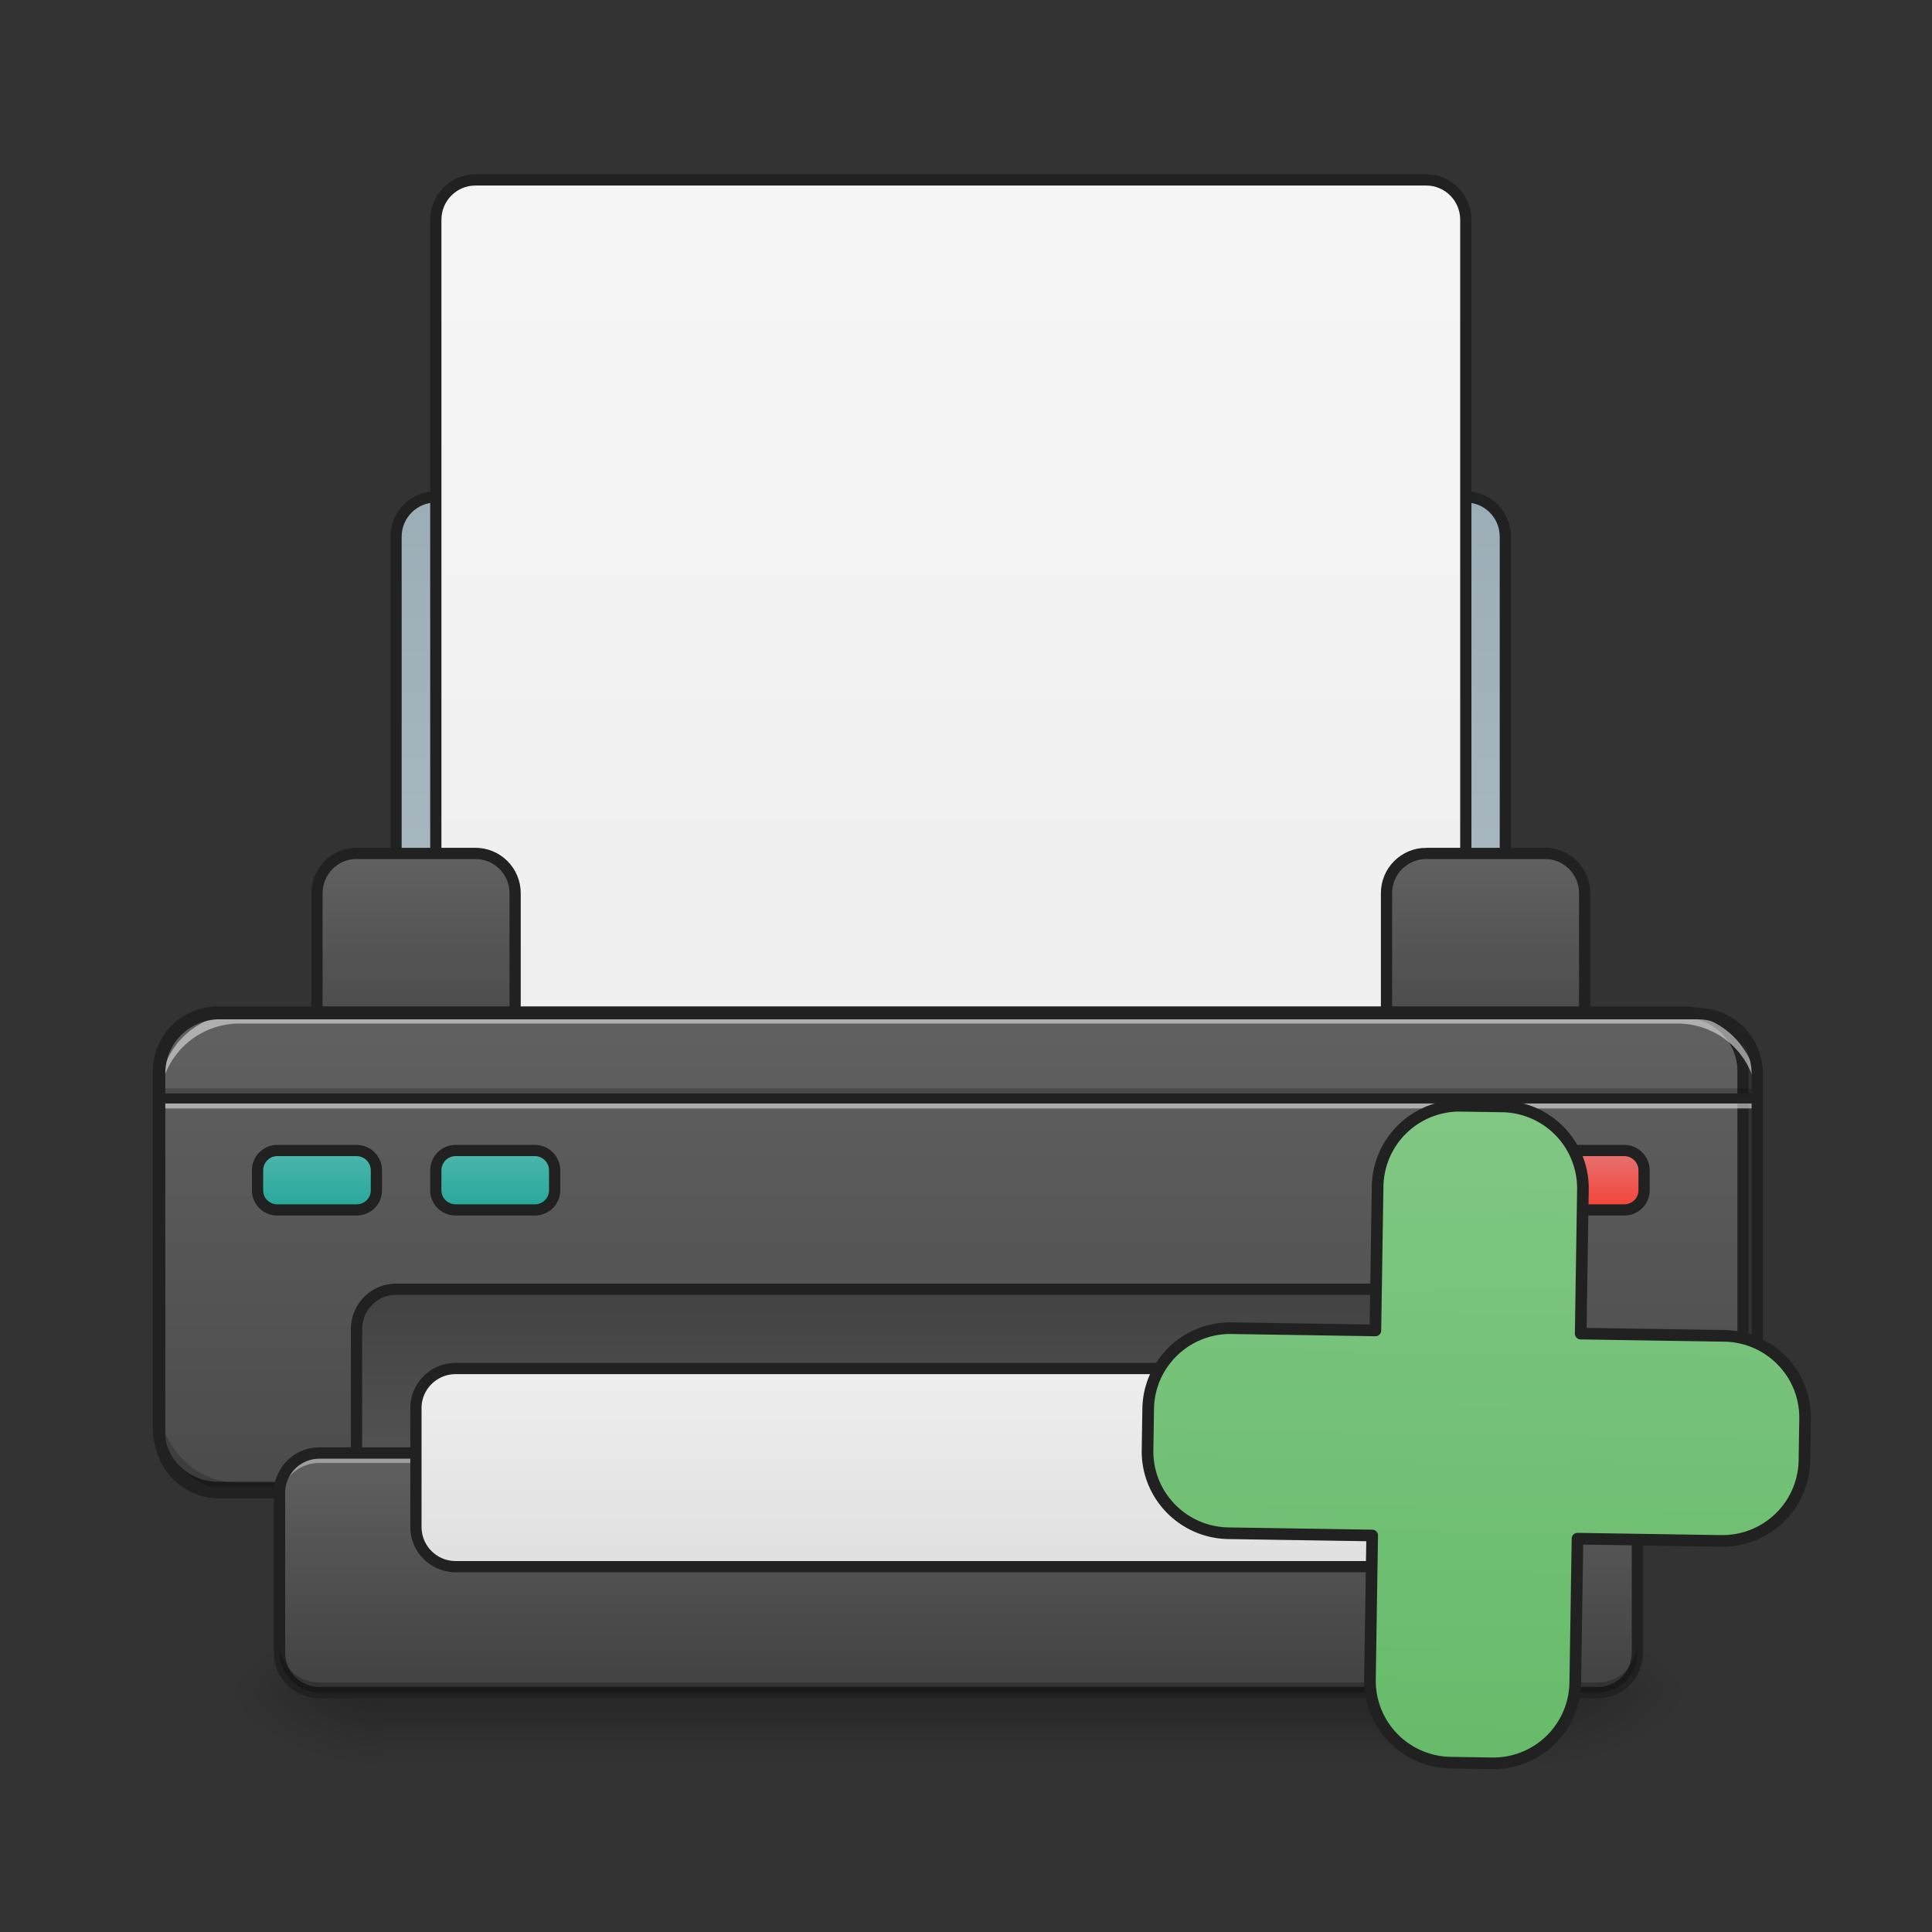 <svg xmlns="http://www.w3.org/2000/svg" width="32pt" height="32pt" viewBox="0 0 32 32"><rect x="0" y="0" width="32" height="32" fill="#333333" stroke="none"/><defs><linearGradient id="a" gradientUnits="userSpaceOnUse" x1="254" y1="233.5" x2="254" y2="254.667" gradientTransform="matrix(.062 0 0 .062 0 13.439)"><stop offset="0" stop-opacity=".275"/><stop offset="1" stop-opacity="0"/></linearGradient><radialGradient id="b" gradientUnits="userSpaceOnUse" cx="450.909" cy="189.579" fx="450.909" fy="189.579" r="21.167" gradientTransform="matrix(0 -.078 -.141 0 51.8 63.595)"><stop offset="0" stop-opacity=".314"/><stop offset=".222" stop-opacity=".275"/><stop offset="1" stop-opacity="0"/></radialGradient><radialGradient id="c" gradientUnits="userSpaceOnUse" cx="450.909" cy="189.579" fx="450.909" fy="189.579" r="21.167" gradientTransform="matrix(0 .078 .141 0 -20.047 -7.527)"><stop offset="0" stop-opacity=".314"/><stop offset=".222" stop-opacity=".275"/><stop offset="1" stop-opacity="0"/></radialGradient><radialGradient id="d" gradientUnits="userSpaceOnUse" cx="450.909" cy="189.579" fx="450.909" fy="189.579" r="21.167" gradientTransform="matrix(0 -.078 .141 0 -20.047 63.595)"><stop offset="0" stop-opacity=".314"/><stop offset=".222" stop-opacity=".275"/><stop offset="1" stop-opacity="0"/></radialGradient><radialGradient id="e" gradientUnits="userSpaceOnUse" cx="450.909" cy="189.579" fx="450.909" fy="189.579" r="21.167" gradientTransform="matrix(0 .078 -.141 0 51.8 -7.527)"><stop offset="0" stop-opacity=".314"/><stop offset=".222" stop-opacity=".275"/><stop offset="1" stop-opacity="0"/></radialGradient><linearGradient id="f" gradientUnits="userSpaceOnUse" x1="254" y1="74.75" x2="254" y2="-168.667"><stop offset="0" stop-color="#b0bec5"/><stop offset="1" stop-color="#90a4ae"/></linearGradient><linearGradient id="g" gradientUnits="userSpaceOnUse" x1="254" y1="85.333" x2="254" y2="-147.5"><stop offset="0" stop-color="#eee"/><stop offset="1" stop-color="#f5f5f5"/></linearGradient><linearGradient id="h" gradientUnits="userSpaceOnUse" x1="169.333" y1="64.167" x2="169.333" y2=".667" gradientTransform="translate(-42.333 10.583)"><stop offset="0" stop-color="#424242"/><stop offset="1" stop-color="#616161"/></linearGradient><linearGradient id="i" gradientUnits="userSpaceOnUse" x1="169.333" y1="64.167" x2="169.333" y2=".667" gradientTransform="translate(243.417 10.583)"><stop offset="0" stop-color="#424242"/><stop offset="1" stop-color="#616161"/></linearGradient><linearGradient id="j" gradientUnits="userSpaceOnUse" x1="254" y1="53.583" x2="254" y2="233.5"><stop offset="0" stop-color="#616161"/><stop offset="1" stop-color="#424242"/></linearGradient><linearGradient id="k" gradientUnits="userSpaceOnUse" x1="254" y1="127.667" x2="254" y2="212.333"><stop offset="0" stop-color="#424242"/><stop offset="1" stop-color="#616161"/></linearGradient><linearGradient id="l" gradientUnits="userSpaceOnUse" x1="232.833" y1="233.5" x2="232.833" y2="170" gradientTransform="matrix(.062 0 0 .062 0 13.439)"><stop offset="0" stop-color="#424242"/><stop offset="1" stop-color="#616161"/></linearGradient><linearGradient id="m" gradientUnits="userSpaceOnUse" x1="275.167" y1="201.75" x2="275.167" y2="148.833"><stop offset="0" stop-color="#e0e0e0"/><stop offset="1" stop-color="#eee"/></linearGradient><linearGradient id="n" gradientUnits="userSpaceOnUse" x1="84.667" y1="106.5" x2="84.667" y2="90.625"><stop offset="0" stop-color="#26a69a"/><stop offset="1" stop-color="#4db6ac"/></linearGradient><linearGradient id="o" gradientUnits="userSpaceOnUse" x1="84.667" y1="106.5" x2="84.667" y2="90.625" gradientTransform="translate(47.625)"><stop offset="0" stop-color="#26a69a"/><stop offset="1" stop-color="#4db6ac"/></linearGradient><linearGradient id="p" gradientUnits="userSpaceOnUse" x1="84.667" y1="106.5" x2="84.667" y2="90.625" gradientTransform="translate(338.667)"><stop offset="0" stop-color="#f44336"/><stop offset="1" stop-color="#e57373"/></linearGradient><linearGradient id="q" gradientUnits="userSpaceOnUse" x1="1460" y1="1695.118" x2="1460" y2="1055.118"><stop offset="0" stop-color="#66bb6a"/><stop offset="1" stop-color="#81c784"/></linearGradient></defs><path d="M6.285 28.035H25.47v1.238H6.285zm0 0" fill="url(#a)"/><path d="M25.469 28.035h2.644v-1.324H25.47zm0 0" fill="url(#b)"/><path d="M6.285 28.035H3.637v1.32h2.648zm0 0" fill="url(#c)"/><path d="M6.285 28.035H3.637v-1.324h2.648zm0 0" fill="url(#d)"/><path d="M25.469 28.035h2.644v1.32H25.47zm0 0" fill="url(#e)"/><path d="M116.426-84.013h275.162c5.812 0 10.561 4.75 10.561 10.624v137.55c0 5.874-4.75 10.561-10.561 10.561H116.426c-5.874 0-10.624-4.687-10.624-10.561V-73.39c0-5.874 4.75-10.624 10.624-10.624zm0 0" transform="matrix(.062 0 0 .062 0 13.439)" fill="url(#f)" stroke-width="3" stroke-linecap="square" stroke-linejoin="round" stroke="#212121"/><path d="M126.988-168.692h254.038c5.812 0 10.562 4.75 10.562 10.624v232.79c0 5.875-4.75 10.624-10.562 10.624H126.988c-5.812 0-10.562-4.75-10.562-10.624v-232.79c0-5.874 4.75-10.624 10.562-10.624zm0 0" transform="matrix(.062 0 0 .062 0 13.439)" fill="url(#g)" stroke-width="3" stroke-linecap="square" stroke-linejoin="round" stroke="#212121"/><path d="M95.24 11.228h31.748c5.874 0 10.624 4.75 10.624 10.624v42.309c0 5.874-4.75 10.561-10.624 10.561H95.24c-5.812 0-10.562-4.687-10.562-10.561V21.852c0-5.874 4.75-10.624 10.562-10.624zm0 0" transform="matrix(.062 0 0 .062 0 13.439)" fill="url(#h)" stroke-width="3" stroke-linecap="round" stroke="#212121"/><path d="M381.026 11.228h31.747c5.812 0 10.562 4.75 10.562 10.624v42.309c0 5.874-4.75 10.561-10.562 10.561h-31.747c-5.874 0-10.624-4.687-10.624-10.561V21.852c0-5.874 4.75-10.624 10.624-10.624zm0 0" transform="matrix(.062 0 0 .062 0 13.439)" fill="url(#i)" stroke-width="3" stroke-linecap="round" stroke="#212121"/><path d="M58.182 53.6H449.77a15.816 15.816 0 0 1 15.873 15.873v95.24c0 8.75-7.062 15.874-15.873 15.874H58.182c-8.75 0-15.874-7.124-15.874-15.873V69.473c0-8.812 7.125-15.874 15.874-15.874zm0 0" transform="matrix(.062 0 0 .062 0 13.439)" fill="url(#j)" stroke-width="3" stroke-linecap="round" stroke="#212121"/><path d="M2.645 18.027h26.46v.168H2.645zm0 0" fill-opacity=".196"/><path d="M2.645 18.195h26.46v.164H2.645zm0 0" fill="#e6e6e6" fill-opacity=".588"/><path d="M2.645 18.11h26.46v.167H2.645zm0 0" fill="#212121" fill-opacity=".992"/><path d="M105.802 127.655H402.15c5.875 0 10.624 4.75 10.624 10.624v63.494c0 5.812-4.75 10.561-10.624 10.561H105.802c-5.812 0-10.561-4.75-10.561-10.561v-63.494c0-5.875 4.75-10.624 10.561-10.624zm0 0" transform="matrix(.062 0 0 .062 0 13.439)" fill="url(#k)" stroke-width="3" stroke-linecap="square" stroke-linejoin="round" stroke="#212121"/><path d="M3.969 24.727a1.32 1.32 0 0 1-1.324-1.325v-.164c0 .735.59 1.325 1.324 1.325h23.816c.73 0 1.32-.59 1.32-1.325v.164a1.32 1.32 0 0 1-1.32 1.325zm0 0" fill-opacity=".196"/><path d="M3.969 16.79a1.32 1.32 0 0 0-1.324 1.32v.167c0-.734.59-1.324 1.324-1.324h23.816c.73 0 1.32.59 1.32 1.324v-.168c0-.73-.59-1.32-1.32-1.32zm0 0" fill="#e6e6e6" fill-opacity=".588"/><path d="M3.637 16.695c-.598 0-1.086.485-1.086 1.086v5.953c0 .602.488 1.086 1.086 1.086h24.476c.602 0 1.086-.484 1.086-1.086v-5.953c0-.601-.484-1.086-1.086-1.086zm0 .188h24.476c.5 0 .899.398.899.898v5.953c0 .5-.399.899-.899.899H3.637a.896.896 0 0 1-.899-.899v-5.953c0-.5.403-.898.899-.898zm0 0" fill="#212121"/><path d="M5.293 24.066h21.168c.367 0 .66.293.66.66v2.645a.66.66 0 0 1-.66.664H5.293a.664.664 0 0 1-.664-.664v-2.644a.66.66 0 0 1 .664-.66zm0 0" fill="url(#l)"/><path d="M5.293 24.066a.66.66 0 0 0-.664.66v.165a.66.66 0 0 1 .664-.66h21.168c.367 0 .66.292.66.66v-.164a.657.657 0 0 0-.66-.66zm0 0" fill="#fff" fill-opacity=".392"/><path d="M5.293 24.066h21.168c.367 0 .66.293.66.66v2.645a.66.66 0 0 1-.66.664H5.293a.664.664 0 0 1-.664-.664v-2.644a.66.66 0 0 1 .664-.66zm0 0" fill="none" stroke-width=".188" stroke-linecap="square" stroke-linejoin="round" stroke="#212121"/><path d="M121.738 148.84h264.538c5.874 0 10.624 4.75 10.624 10.562v31.747c0 5.874-4.75 10.624-10.624 10.624H121.738a10.615 10.615 0 0 1-10.624-10.624v-31.747c0-5.812 4.75-10.562 10.624-10.562zm0 0" transform="matrix(.062 0 0 .062 0 13.439)" fill="url(#m)" stroke-width="3" stroke-linecap="square" stroke-linejoin="round" stroke="#212121"/><path d="M74.055 90.596h21.186a5.308 5.308 0 0 1 5.312 5.312v5.312c0 2.937-2.375 5.25-5.312 5.25H74.055a5.24 5.24 0 0 1-5.25-5.25v-5.312c0-2.937 2.376-5.312 5.25-5.312zm0 0" transform="matrix(.062 0 0 .062 0 13.439)" fill="url(#n)" stroke-width="3" stroke-linecap="square" stroke-linejoin="round" stroke="#212121"/><path d="M121.738 90.596h21.123a5.308 5.308 0 0 1 5.312 5.312v5.312c0 2.937-2.374 5.25-5.312 5.25h-21.123c-2.937 0-5.312-2.313-5.312-5.25v-5.312a5.308 5.308 0 0 1 5.312-5.312zm0 0" transform="matrix(.062 0 0 .062 0 13.439)" fill="url(#o)" stroke-width="3" stroke-linecap="square" stroke-linejoin="round" stroke="#212121"/><path d="M412.773 90.596h21.123a5.308 5.308 0 0 1 5.312 5.312v5.312c0 2.937-2.375 5.25-5.312 5.25h-21.123c-2.937 0-5.312-2.313-5.312-5.25v-5.312a5.308 5.308 0 0 1 5.312-5.312zm0 0" transform="matrix(.062 0 0 .062 0 13.439)" fill="url(#p)" stroke-width="3" stroke-linecap="square" stroke-linejoin="round" stroke="#212121"/><path d="M4.629 27.207v.164c0 .367.297.664.664.664h21.168a.66.66 0 0 0 .66-.664v-.164c0 .367-.293.66-.66.66H5.293a.66.66 0 0 1-.664-.66zm0 0" fill-opacity=".235"/><path d="M1440.099 1055.096a79.838 79.838 0 0 0-80.071 80.071v140.066h-140.066c-44.169 0-80.07 35.666-80.07 79.835v40.153c0 44.17 35.901 79.835 80.07 79.835h140.066v140.065a79.838 79.838 0 0 0 80.07 80.072h39.918a79.838 79.838 0 0 0 80.071-80.072v-140.065h139.83c44.405 0 80.07-35.666 80.07-79.835v-40.153c0-44.17-35.665-79.835-80.07-79.835h-139.83v-140.066a79.838 79.838 0 0 0-80.07-80.07zm0 0" transform="rotate(.891) scale(.017)" fill="url(#q)" stroke-width="11.339" stroke-linecap="round" stroke-linejoin="round" stroke="#212121"/></svg>